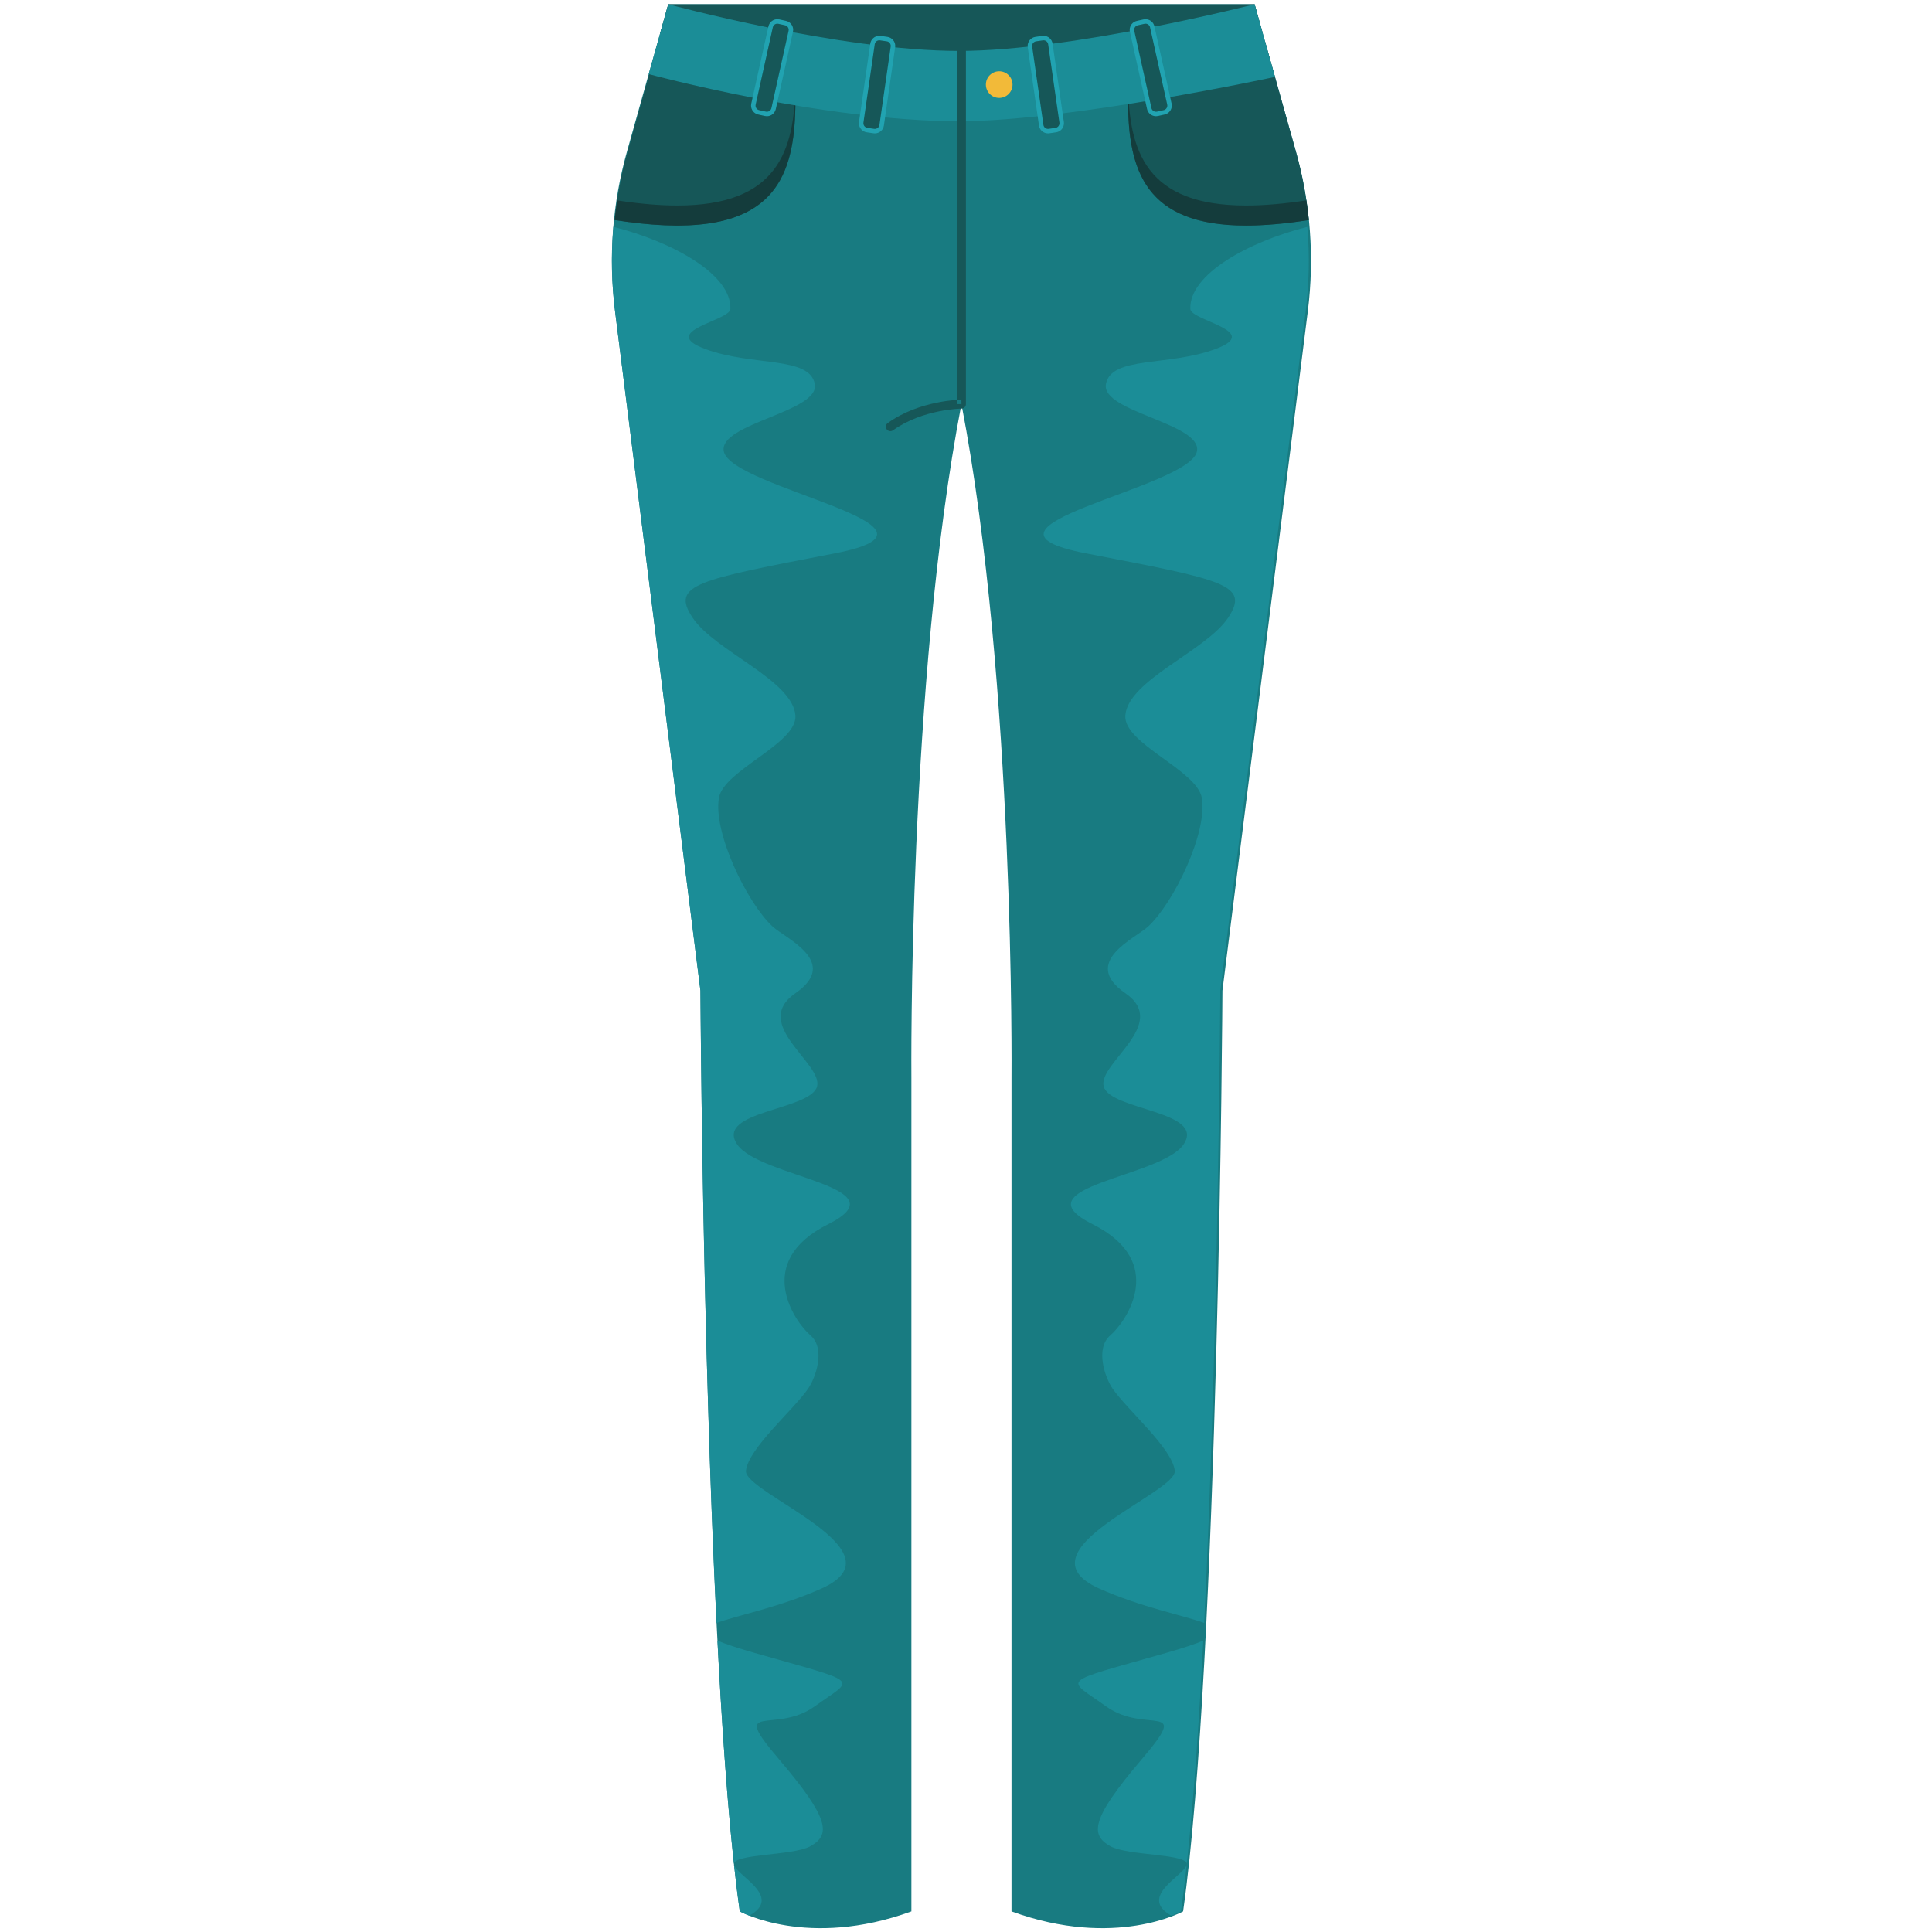 <?xml version="1.0" encoding="UTF-8"?>
<svg width="120px" height="120px" viewBox="0 0 120 120" version="1.1" xmlns="http://www.w3.org/2000/svg" xmlns:xlink="http://www.w3.org/1999/xlink">
    <!-- Generator: Sketch 51.1 (57501) - http://www.bohemiancoding.com/sketch -->
    <title>Pants1</title>
    <desc>Created with Sketch.</desc>
    <defs></defs>
    <g id="Pants1" stroke="none" stroke-width="1" fill="none" fill-rule="evenodd">
        <g id="Group-7" transform="translate(38, 0)">
            <path d="M39.926,0.264 L3.507,0.264 L0.934,9.44 C0.034,12.65 -0.215,16.008 0.2,19.315 L5.506,61.528 C5.506,61.528 5.728,103.061 7.949,118.721 C7.949,118.721 12.168,121.067 18.608,118.721 L18.608,66.909 C18.608,66.909 18.386,42.349 21.717,25.101 C25.048,42.349 24.826,66.909 24.826,66.909 L24.826,118.721 C31.265,121.067 35.485,118.721 35.485,118.721 C37.705,103.061 37.928,61.528 37.928,61.528 L43.233,19.315 C43.649,16.008 43.399,12.65 42.499,9.44 L39.926,0.264" id="Fill-32" fill="#187B81"></path>
            <path d="M21.554,4.518 C27.636,4.518 36.529,2.837 40.423,2.036 L39.926,0.264 L3.508,0.264 L3.004,2.059 C6.756,2.869 15.176,4.518 21.554,4.518" id="Fill-33" fill="#165758"></path>
            <path d="M40.561,2.528 L32.065,5.103 C32.065,5.534 32.065,5.914 32.065,6.219 C32.065,11.406 33.579,15.196 43.292,13.666 C43.147,12.241 42.888,10.826 42.499,9.44 L40.561,2.528" id="Fill-34" fill="#165758"></path>
            <path d="M43.294,13.684 C43.293,13.67 43.291,13.656 43.29,13.642 C43.291,13.656 43.293,13.67 43.294,13.684" id="Fill-35" fill="#18555A"></path>
            <path d="M39.4,14.009 C33.154,14.008 32.065,10.615 32.065,6.219 C32.065,5.914 32.065,5.534 32.065,5.103 L32.067,5.102 C32.088,9.437 33.215,12.765 39.402,12.765 C40.485,12.765 41.723,12.663 43.137,12.446 C43.196,12.844 43.249,13.243 43.29,13.642 C43.291,13.65 43.292,13.658 43.292,13.666 C41.812,13.899 40.523,14.009 39.4,14.009" id="Fill-36" fill="#143C3C"></path>
            <path d="M2.909,2.528 L11.405,5.103 C11.405,5.534 11.405,5.914 11.405,6.219 C11.405,11.406 9.891,15.196 0.178,13.666 C0.323,12.241 0.582,10.826 0.971,9.44 L2.909,2.528" id="Fill-37" fill="#165758"></path>
            <path d="M4.071,14.009 C4.03,14.009 3.99,14.008 3.949,14.008 C3.99,14.008 4.03,14.009 4.071,14.009 M4.236,14.008 C10.336,13.948 11.405,10.576 11.405,6.219 C11.405,5.914 11.405,5.534 11.405,5.103 C11.405,5.534 11.405,5.914 11.405,6.219 C11.405,10.576 10.338,13.949 4.236,14.008 M0.874,13.768 C0.647,13.737 0.415,13.703 0.178,13.666 C0.181,13.632 0.185,13.599 0.188,13.565 C0.185,13.599 0.181,13.632 0.178,13.666 C0.415,13.703 0.647,13.737 0.874,13.768" id="Fill-38" fill="#18555A"></path>
            <path d="M4.071,14.009 C4.03,14.009 3.99,14.008 3.949,14.008 C3.037,14.002 2.015,13.924 0.874,13.768 C0.647,13.737 0.415,13.703 0.178,13.666 C0.181,13.632 0.185,13.599 0.188,13.565 C0.228,13.191 0.278,12.819 0.333,12.446 C1.747,12.663 2.985,12.765 4.068,12.765 C10.254,12.765 11.382,9.437 11.403,5.102 L11.405,5.103 C11.405,5.534 11.405,5.914 11.405,6.219 C11.405,10.576 10.336,13.948 4.236,14.008 C4.181,14.008 4.126,14.009 4.071,14.009" id="Fill-39" fill="#143C3C"></path>
            <path d="M2.291,4.601 C2.291,4.601 13.09,7.53 21.576,7.53 C28.406,7.53 41.191,4.776 41.191,4.776 L39.926,0.264 C39.926,0.264 28.613,3.161 21.576,3.161 C14.125,3.161 3.508,0.264 3.508,0.264 L2.291,4.601" id="Fill-40" fill="#1B8D97"></path>
            <path d="M21.438,3.161 L21.438,25.101 L21.717,25.101 L21.714,24.822 C21.702,24.822 21.064,24.829 20.177,25.012 C19.29,25.195 18.151,25.554 17.139,26.276 C17.014,26.365 16.985,26.539 17.075,26.665 C17.164,26.79 17.338,26.818 17.463,26.729 C18.383,26.071 19.452,25.729 20.29,25.557 C20.708,25.47 21.069,25.426 21.324,25.403 C21.45,25.392 21.551,25.386 21.619,25.382 C21.653,25.381 21.679,25.38 21.696,25.38 L21.719,25.379 C21.872,25.378 21.995,25.253 21.995,25.101 L21.995,3.161 C21.995,3.008 21.871,2.883 21.717,2.883 C21.563,2.883 21.438,3.008 21.438,3.161" id="Fill-41" fill="#165758"></path>
            <path d="M24.89,5.253 C24.89,5.71 24.52,6.081 24.062,6.081 C23.605,6.081 23.235,5.71 23.235,5.253 C23.235,4.796 23.605,4.426 24.062,4.426 C24.52,4.426 24.89,4.796 24.89,5.253" id="Fill-42" fill="#F2BA39"></path>
            <path d="M7.588,115.798 C7.702,116.847 7.822,117.828 7.949,118.721 C7.949,118.721 8.154,118.835 8.542,118.988 C10.683,117.783 7.663,116.465 7.588,115.798" id="Fill-43" fill="#1B8D97"></path>
            <path d="M6.953,28.02 C6.656,26.29 12.925,25.586 12.61,23.859 C12.288,22.098 8.746,22.777 5.791,21.673 C2.836,20.569 7.339,19.924 7.366,19.189 C7.446,17.036 3.753,15.011 0.099,14.09 C-0.048,15.827 -0.018,17.578 0.2,19.315 L5.506,61.528 C5.506,61.528 5.621,82.933 6.507,100.804 C7.755,100.343 10.438,99.824 13.024,98.667 C18.267,96.322 8.195,92.734 8.333,91.354 C8.47,89.974 11.29,87.568 12.196,86.249 C12.665,85.566 13.3,83.765 12.334,82.937 C11.368,82.109 8.746,78.384 13.438,76.038 C18.129,73.693 9.16,73.14 7.781,71.071 C6.401,69.001 12.357,68.964 12.748,67.483 C13.128,66.045 8.609,63.62 11.405,61.688 C14.201,59.756 10.792,58.29 9.988,57.548 C8.395,56.08 6.274,51.679 6.656,49.546 C6.964,47.83 11.533,46.179 11.405,44.44 C11.243,42.244 6.401,40.439 5.021,38.369 C3.641,36.299 5.297,36.023 13.852,34.368 C22.407,32.712 7.349,30.33 6.953,28.02" id="Fill-44" fill="#1B8D97"></path>
            <path d="M10.402,109.292 C7.229,105.566 10.126,107.774 12.61,105.98 C15.094,104.186 15.646,104.6 8.884,102.669 C7.818,102.364 7.061,102.114 6.562,101.9 C6.831,107.09 7.168,111.93 7.588,115.798 C7.515,115.132 11.271,115.27 12.334,114.673 C13.581,113.974 13.576,113.017 10.402,109.292" id="Fill-45" fill="#1B8D97"></path>
            <path d="M35.712,115.798 C35.599,116.847 35.479,117.828 35.352,118.721 C35.352,118.721 35.147,118.835 34.759,118.988 C32.618,117.783 35.638,116.465 35.712,115.798" id="Fill-46" fill="#1B8D97"></path>
            <path d="M36.348,28.02 C36.645,26.29 30.376,25.586 30.691,23.859 C31.012,22.098 34.554,22.777 37.51,21.673 C40.465,20.569 35.961,19.924 35.934,19.189 C35.855,17.036 39.548,15.011 43.202,14.09 C43.348,15.827 43.319,17.578 43.1,19.315 L37.795,61.528 C37.795,61.528 37.68,82.933 36.794,100.804 C35.546,100.343 32.862,99.824 30.277,98.667 C25.034,96.322 35.106,92.734 34.968,91.354 C34.83,89.974 32.011,87.568 31.105,86.249 C30.636,85.566 30.001,83.765 30.967,82.937 C31.933,82.109 34.554,78.384 29.863,76.038 C25.172,73.693 34.14,73.14 35.52,71.071 C36.9,69.001 30.944,68.964 30.553,67.483 C30.173,66.045 34.692,63.62 31.896,61.688 C29.1,59.756 32.508,58.29 33.312,57.548 C34.906,56.08 37.027,51.679 36.645,49.546 C36.337,47.83 31.768,46.179 31.896,44.44 C32.058,42.244 36.9,40.439 38.28,38.369 C39.66,36.299 38.004,36.023 29.449,34.368 C20.894,32.712 35.952,30.33 36.348,28.02" id="Fill-47" fill="#1B8D97"></path>
            <path d="M32.899,109.292 C36.072,105.566 33.175,107.774 30.691,105.98 C28.207,104.186 27.655,104.6 34.416,102.669 C35.483,102.364 36.239,102.114 36.738,101.9 C36.469,107.09 36.133,111.93 35.713,115.798 C35.786,115.132 32.03,115.27 30.967,114.673 C29.72,113.974 29.725,113.017 32.899,109.292" id="Fill-48" fill="#1B8D97"></path>
            <path d="M9.539,7.068 L9.124,6.976 C8.893,6.924 8.747,6.695 8.799,6.464 L9.865,1.667 C9.916,1.436 10.145,1.29 10.376,1.341 L10.791,1.433 C11.022,1.485 11.168,1.714 11.116,1.945 L10.05,6.742 C9.999,6.973 9.77,7.119 9.539,7.068" id="Fill-49" fill="#165758"></path>
            <path d="M9.539,7.068 L9.569,6.932 L9.155,6.84 C9.019,6.81 8.928,6.69 8.928,6.557 L8.935,6.494 L10,1.697 C10.03,1.562 10.15,1.47 10.283,1.47 L10.346,1.477 L10.76,1.569 C10.895,1.599 10.987,1.719 10.987,1.852 L10.98,1.915 L9.915,6.712 C9.885,6.847 9.765,6.939 9.632,6.939 L9.569,6.932 L9.539,7.068 L9.509,7.204 C9.55,7.213 9.591,7.217 9.632,7.217 C9.893,7.217 10.127,7.037 10.186,6.772 L11.252,1.975 C11.261,1.934 11.266,1.892 11.266,1.852 C11.266,1.591 11.086,1.356 10.821,1.297 L10.406,1.205 C10.365,1.196 10.323,1.192 10.283,1.192 C10.022,1.192 9.788,1.372 9.729,1.637 L8.663,6.434 C8.654,6.475 8.649,6.517 8.649,6.557 C8.649,6.818 8.829,7.052 9.094,7.111 L9.509,7.204 L9.539,7.068" id="Fill-50" fill="#21A3B1"></path>
            <path d="M16.277,8.14 L15.856,8.08 C15.622,8.046 15.459,7.829 15.493,7.594 L16.192,2.73 C16.226,2.495 16.443,2.333 16.677,2.367 L17.098,2.427 C17.332,2.461 17.495,2.678 17.461,2.913 L16.762,7.777 C16.728,8.011 16.511,8.174 16.277,8.14" id="Fill-51" fill="#165758"></path>
            <path d="M16.277,8.14 L16.296,8.002 L15.876,7.942 C15.732,7.921 15.628,7.797 15.628,7.656 L15.63,7.615 L16.33,2.75 C16.35,2.605 16.475,2.501 16.616,2.501 L16.657,2.504 L17.078,2.565 C17.222,2.585 17.326,2.71 17.326,2.851 L17.323,2.893 L16.624,7.757 C16.604,7.901 16.479,8.005 16.338,8.005 L16.296,8.002 L16.257,8.278 C16.284,8.282 16.311,8.284 16.338,8.284 C16.617,8.284 16.859,8.08 16.9,7.796 L17.599,2.932 C17.603,2.905 17.605,2.878 17.605,2.851 C17.605,2.572 17.401,2.33 17.118,2.289 L16.697,2.229 C16.67,2.225 16.643,2.223 16.616,2.223 C16.338,2.223 16.095,2.427 16.054,2.71 L15.355,7.574 L15.355,7.574 C15.351,7.601 15.349,7.629 15.349,7.656 C15.349,7.934 15.553,8.176 15.836,8.217 L16.257,8.278 L16.277,8.14" id="Fill-52" fill="#21A3B1"></path>
            <path d="M33.894,7.068 L34.308,6.976 C34.539,6.924 34.685,6.695 34.634,6.464 L33.568,1.667 C33.517,1.436 33.288,1.29 33.057,1.341 L32.642,1.433 C32.411,1.485 32.265,1.714 32.316,1.945 L33.382,6.742 C33.434,6.973 33.663,7.119 33.894,7.068" id="Fill-53" fill="#165758"></path>
            <path d="M33.894,7.068 L33.924,7.204 L34.338,7.111 C34.603,7.052 34.783,6.818 34.783,6.557 C34.783,6.516 34.779,6.475 34.77,6.434 L33.704,1.637 C33.645,1.372 33.411,1.192 33.15,1.192 C33.109,1.192 33.068,1.196 33.026,1.205 L32.612,1.297 C32.347,1.356 32.167,1.591 32.167,1.852 C32.167,1.892 32.171,1.934 32.181,1.975 L33.246,6.772 C33.305,7.037 33.539,7.217 33.8,7.217 C33.841,7.217 33.883,7.213 33.924,7.204 L33.864,6.932 L33.8,6.939 C33.668,6.939 33.548,6.847 33.518,6.712 L32.452,1.915 L32.445,1.852 C32.445,1.719 32.537,1.599 32.672,1.569 L33.087,1.477 L33.15,1.47 C33.282,1.47 33.403,1.562 33.432,1.697 L34.498,6.494 L34.505,6.557 C34.505,6.69 34.413,6.81 34.278,6.84 L33.863,6.932 L33.894,7.068" id="Fill-54" fill="#21A3B1"></path>
            <path d="M27.156,8.14 L27.576,8.08 C27.811,8.046 27.974,7.829 27.94,7.594 L27.241,2.73 C27.207,2.495 26.989,2.333 26.755,2.367 L26.335,2.427 C26.1,2.461 25.938,2.678 25.971,2.913 L26.671,7.777 C26.704,8.011 26.922,8.174 27.156,8.14" id="Fill-55" fill="#165758"></path>
            <path d="M27.156,8.14 L27.176,8.278 L27.596,8.217 C27.879,8.176 28.083,7.934 28.083,7.656 C28.083,7.629 28.082,7.602 28.078,7.574 L27.378,2.71 C27.337,2.427 27.095,2.223 26.817,2.223 C26.79,2.223 26.763,2.225 26.735,2.229 L26.315,2.289 C26.032,2.33 25.828,2.572 25.828,2.851 C25.828,2.878 25.83,2.905 25.834,2.933 L26.533,7.796 C26.574,8.08 26.816,8.284 27.095,8.284 C27.121,8.284 27.149,8.282 27.176,8.278 L27.156,8.14 L27.136,8.002 L27.095,8.005 C26.954,8.005 26.829,7.901 26.808,7.757 L26.109,2.893 L26.106,2.851 C26.106,2.71 26.21,2.585 26.355,2.565 L26.775,2.504 L26.817,2.501 C26.958,2.501 27.082,2.605 27.103,2.75 L27.802,7.614 L27.805,7.656 C27.805,7.797 27.701,7.921 27.557,7.942 L27.136,8.002 L27.156,8.14" id="Fill-56" fill="#21A3B1"></path>
        </g>
    </g>
</svg>